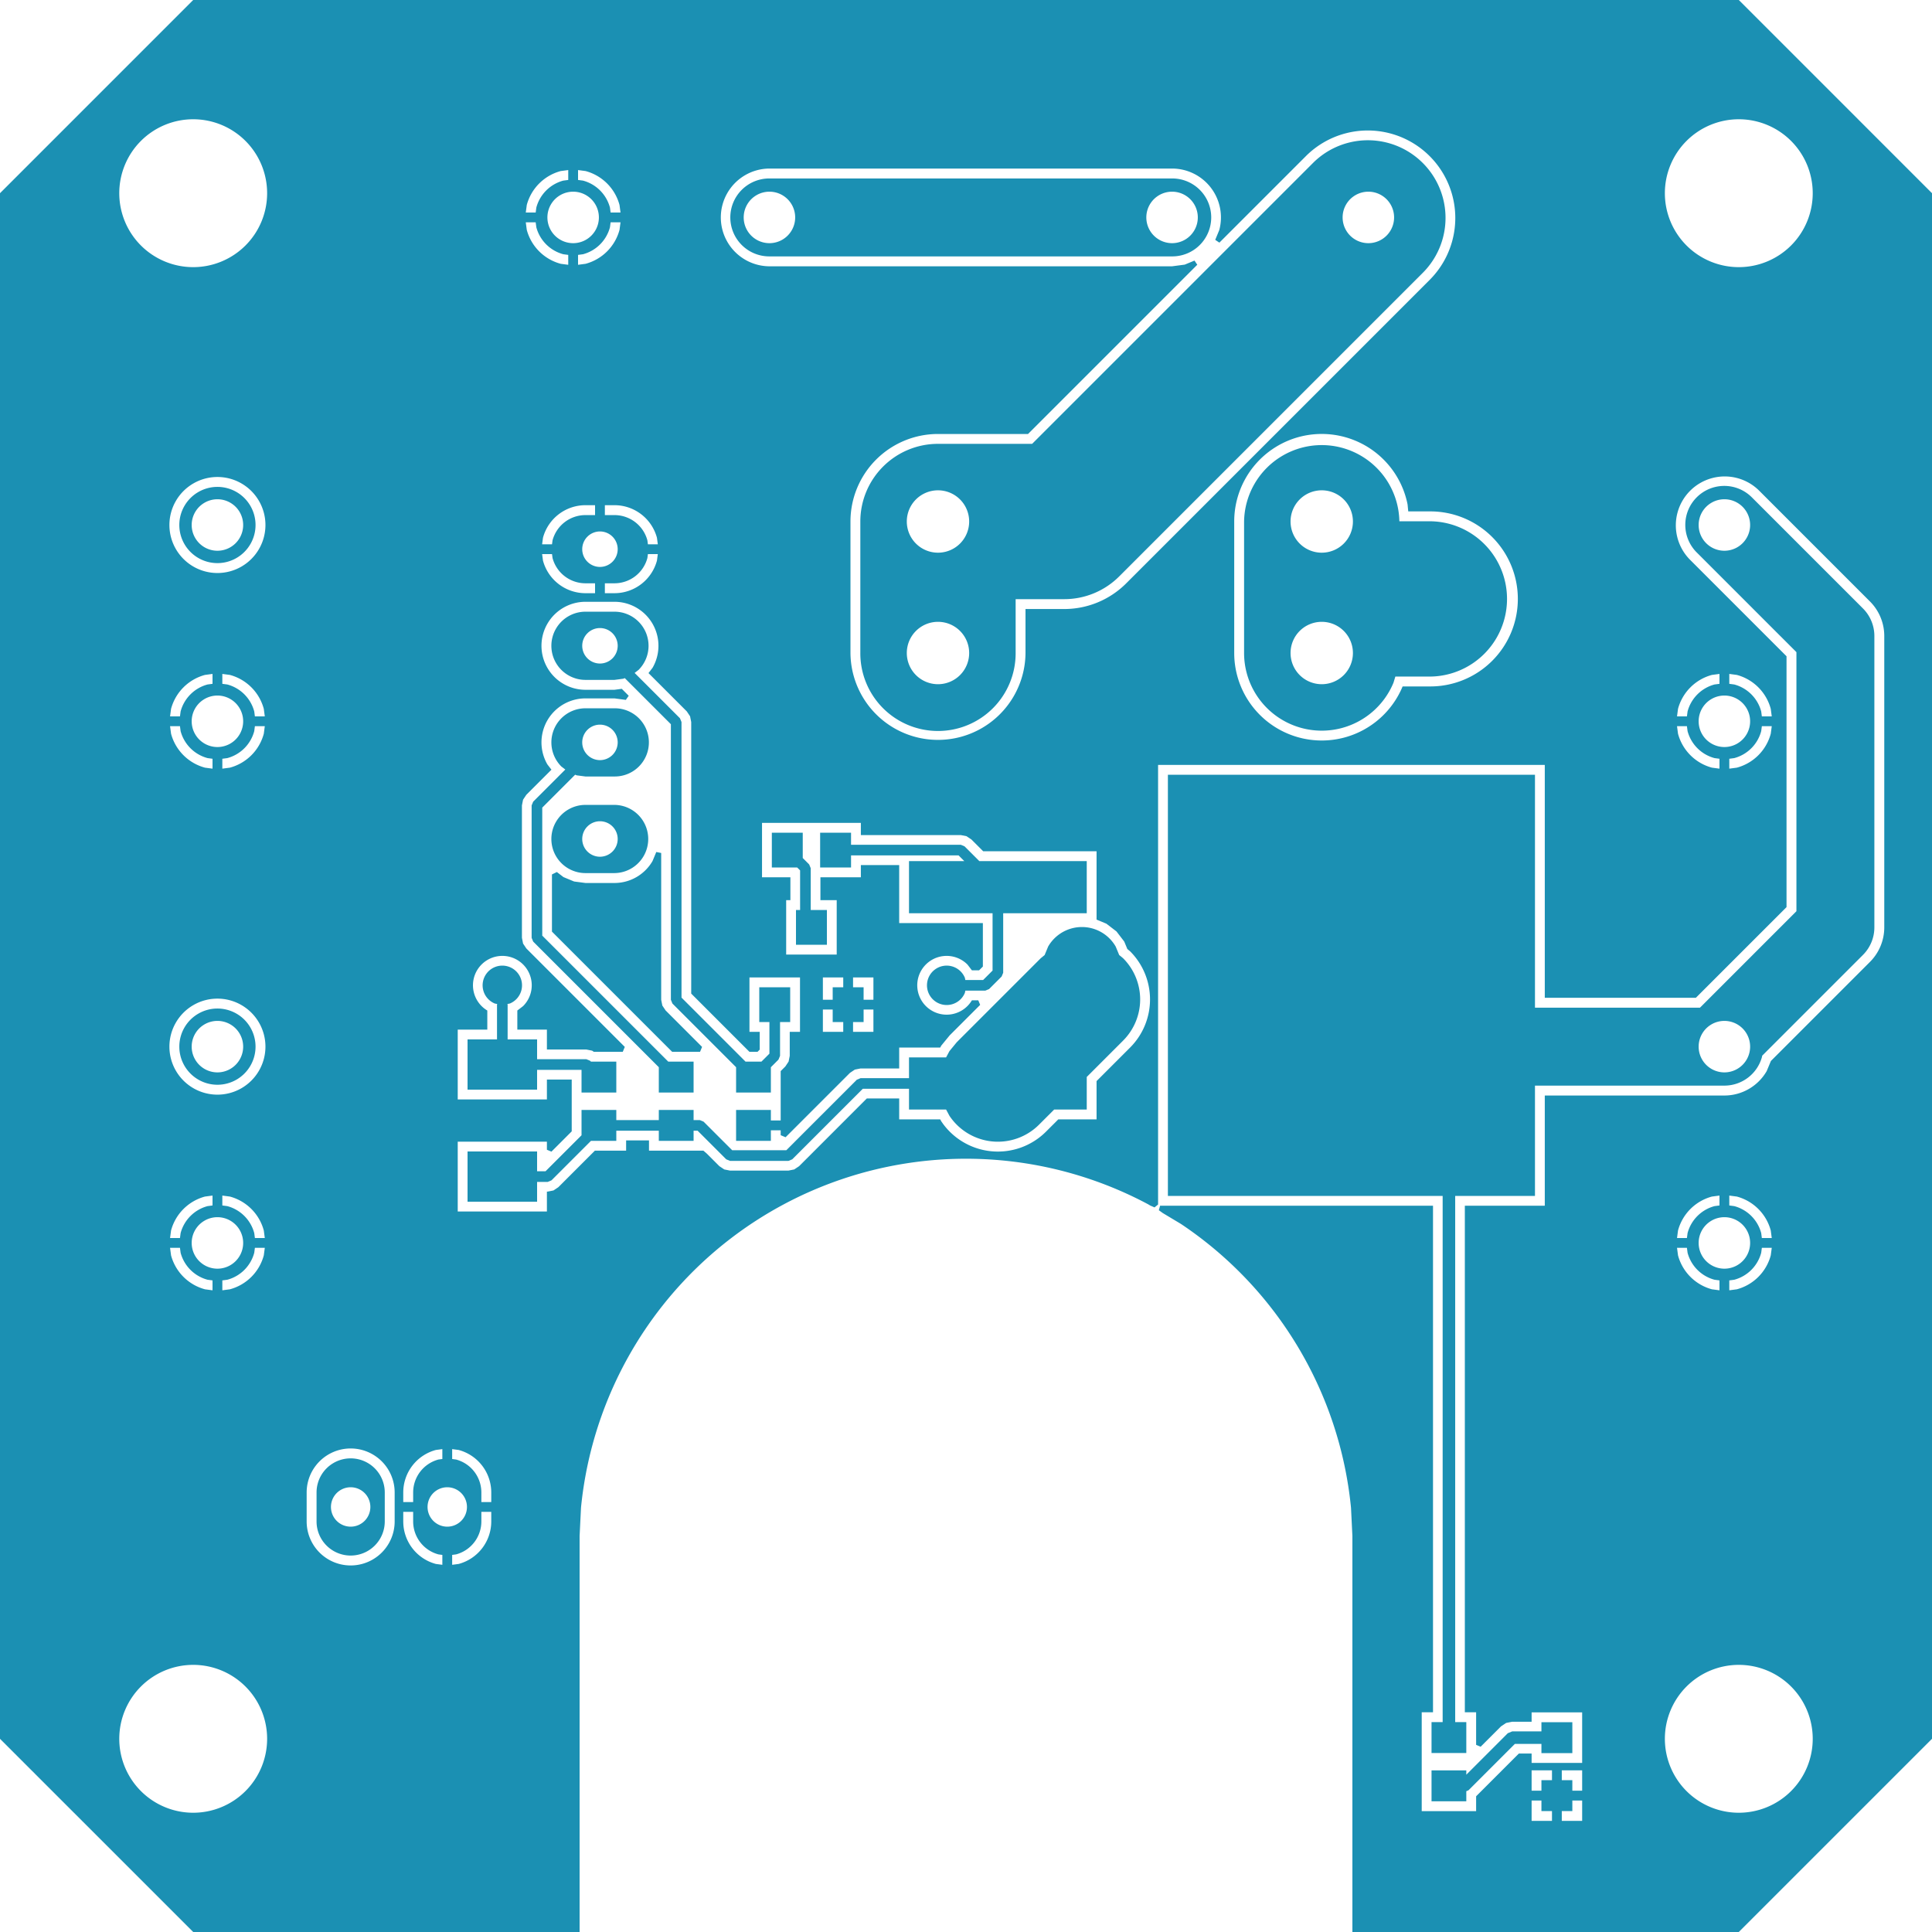<svg width="50mm" height="50mm" viewBox="0 0 19685039 19685039"  version="1.1" xmlns="http://www.w3.org/2000/svg" xmlns:xlink="http://www.w3.org/1999/xlink">
<desc>
Origin 3937008 3937008 Bound 3937007 3937007 19685039 19685039
</desc>
<g fill-rule="evenodd" fill="rgb(27, 144, 179)" stroke="black" stroke-width="1" transform="translate(0, 19685039) scale(1, -1) translate(-3937007, -3937007)">
<path id="N" d="M 15879134.00 21009595.00 L 11776772.00 21009595.00 A 397100.93 397100.93 0 1 0 11776772.00 21803791.00 L 15879134.00 21803791.00 A 397102.15 397102.15 0 1 0 15879134.00 21009595.00  zM 11776773.40 21406687.55 m -262249.45 0 a 262249.45 262249.45 0 1 1 524498.90 0a 262249.45 262249.45 0 1 1 -524498.90 0M 15879135.40 21406687.55 m -262249.45 0 a 262249.45 262249.45 0 1 1 524498.90 0a 262249.45 262249.45 0 1 1 -524498.90 0"/>
<path id="N" d="M 19957480.00 5759843.00 L 19642520.00 5759843.00 L 19642520.00 5853402.00 L 19371753.00 5853402.00 L 18899136.00 5380785.00 L 18877165.00 5371684.33 L 18877165.00 5268504.00 L 18522835.00 5268504.00 L 18522835.00 5583464.00 L 18877165.00 5583464.00 L 18877165.00 5539610.00 L 19300077.00 5962522.00 L 19345276.00 5981244.00 L 19642520.00 5981244.00 L 19642520.00 6074803.00 L 19957480.00 6074803.00 L 19957480.00 5759843.00  z"/>
<path id="N" d="M 21787484.00 18553626.00 L 22918586.00 17422524.00 A 397102.15 397102.15 0 0 0 23034893.00 17141725.40 L 23034894.00 14173228.00 A 397115.61 397115.61 0 0 0 22918586.00 13892437.00 L 21891626.65 12865477.65 L 21890260.00 12855097.00 A 397102.15 397102.15 0 0 0 21506693.00 12560776.00 L 19576771.00 12560776.00 L 19576771.00 11437008.00 L 18763921.00 11437008.00 L 18763921.00 6075590.00 L 18877165.00 6075590.00 L 18877165.00 5760630.00 L 18522835.00 5760630.00 L 18522835.00 6075590.00 L 18636079.00 6075590.00 L 18636079.00 11437008.00 L 15836615.00 11437008.00 L 15836615.00 15728346.00 L 19576771.00 15728346.00 L 19576771.00 13354972.00 L 21257957.00 13354972.00 L 22240697.00 14337712.00 L 22240697.00 16977249.00 L 21225902.00 17992044.00 A 397102.15 397102.15 0 1 0 21787484.00 18553626.00  zM 21506694.40 18272829.55 m -262249.45 0 a 262249.45 262249.45 0 1 1 524498.90 0a 262249.45 262249.45 0 1 1 -524498.90 0M 21506694.40 12957868.55 m -262249.45 0 a 262249.45 262249.45 0 1 1 524498.90 0a 262249.45 262249.45 0 1 1 -524498.90 0"/>
<path id="N" d="M 6152369.02 12957885.76 m -388308.55 0 a 388308.55 388308.55 0 1 1 776617.11 0a 388308.55 388308.55 0 1 1 -776617.11 0M 6152363.40 12957868.55 m -262249.45 0 a 262249.45 262249.45 0 1 1 524498.90 0a 262249.45 262249.45 0 1 1 -524498.90 0"/>
<path id="N" d="M 6152369.02 18272846.76 m -388308.55 0 a 388308.55 388308.55 0 1 1 776617.11 0a 388308.55 388308.55 0 1 1 -776617.11 0M 6152363.40 18272829.55 m -262249.45 0 a 262249.45 262249.45 0 1 1 524498.90 0a 262249.45 262249.45 0 1 1 -524498.90 0"/>
<path id="N" d="M 7857304.00 8415355.00 L 7857304.00 8120079.00 A 347448.28 347448.28 0 1 0 7162382.00 8120079.00 L 7162382.00 8415355.00 A 347448.28 347448.28 0 1 0 7857304.00 8415355.00  zM 7509843.36 8267717.47 m -200706.53 0 a 200706.53 200706.53 0 1 1 401413.05 0a 200706.53 200706.53 0 1 1 -401413.05 0"/>
<path id="N" d="M 10197638.00 14726161.00 L 9902362.00 14726161.00 A 347440.95 347440.95 0 1 0 9902362.00 15421083.00 L 10197638.00 15421083.00 A 347476.91 347476.91 0 0 0 10197638.00 14726161.00  zM 10050000.44 15073620.65 m -180637.35 0 a 180637.35 180637.35 0 1 1 361274.69 0a 180637.35 180637.35 0 1 1 -361274.69 0"/>
<path id="N" d="M 10197638.00 15710413.00 L 9902362.00 15710413.00 L 9812432.00 15722252.00 L 9797217.62 15728554.17 L 9461994.00 15393330.02 L 9461994.00 14088953.99 L 10745829.08 12805118.00 L 11003937.00 12805118.00 L 11003937.00 12490158.00 L 10649607.00 12490158.00 L 10649607.00 12748265.90 L 9369605.00 14028267.00 L 9353754.00 14066538.41 L 9353753.00 15415748.00 L 9369605.00 15454017.00 L 9696900.66 15781312.15 L 9656670.00 15812182.00 A 347476.91 347476.91 0 0 0 9902362.00 16405335.00 L 10197638.00 16405335.00 A 347476.91 347476.91 0 1 0 10197638.00 15710413.00  zM 10050000.44 16057872.65 m -180637.35 0 a 180637.35 180637.35 0 1 1 361274.69 0a 180637.35 180637.35 0 1 1 -361274.69 0"/>
<path id="N" d="M 18438605.00 20847222.00 L 15340416.00 17749033.00 A 791242.22 791242.22 0 0 0 14780945.00 17517293.00 L 14285306.00 17517293.00 L 14285306.00 16968504.00 A 791217.28 791217.28 0 1 0 12702884.00 16968504.00 L 12702884.00 18308504.00 A 791217.28 791217.28 0 0 0 13494095.00 19099715.00 L 14453214.00 19099715.00 L 17319663.00 21966164.00 A 791242.22 791242.22 0 0 0 18438605.00 20847222.00  zM 13494096.32 16968498.17 m -317723.83 0 a 317723.83 317723.83 0 1 1 635447.65 0a 317723.83 317723.83 0 1 1 -635447.65 0M 13494096.32 18308498.17 m -317723.83 0 a 317723.83 317723.83 0 1 1 635447.65 0a 317723.83 317723.83 0 1 1 -635447.65 0M 17879135.40 21406687.55 m -262249.45 0 a 262249.45 262249.45 0 1 1 524498.90 0a 262249.45 262249.45 0 1 1 -524498.90 0"/>
<path id="N" d="M 18195070.41 18310896.00 L 18503937.00 18310896.00 A 791217.28 791217.28 0 0 0 18503937.00 16728474.00 L 18154114.82 16728474.00 L 18135079.00 16665721.00 A 791232.26 791232.26 0 0 0 16612884.00 16968504.00 L 16612884.00 18308504.00 A 791217.28 791217.28 0 0 0 18195070.41 18310896.00  zM 17404096.32 16968498.17 m -317723.83 0 a 317723.83 317723.83 0 1 1 635447.65 0a 317723.83 317723.83 0 1 1 -635447.65 0M 17404096.32 18308498.17 m -317723.83 0 a 317723.83 317723.83 0 1 1 635447.65 0a 317723.83 317723.83 0 1 1 -635447.65 0"/>
<path id="N" d="M 15304527.00 13978077.00 L 15340527.16 13891164.78 L 15380233.00 13858579.00 A 593415.38 593415.38 0 0 0 15380233.00 13019373.00 L 15009843.00 12648983.00 L 15009843.00 12316929.00 L 14677789.00 12316929.00 L 14523934.00 12163074.00 A 593415.38 593415.38 0 0 0 13610930.00 12252997.00 L 13576757.36 12316929.00 L 13198819.00 12316929.00 L 13198819.00 12528557.00 L 12727930.02 12528557.00 L 12009136.00 11809762.00 L 11970864.59 11793911.00 L 11374875.00 11793910.00 L 11336605.29 11809763.71 L 11044976.05 12101392.00 L 11003937.00 12101392.00 L 11003937.00 11998032.00 L 10649607.00 11998032.00 L 10649607.00 12101392.00 L 10216535.00 12101392.00 L 10216535.00 11998032.00 L 9958427.23 11998032.00 L 9555986.00 11595590.00 L 9517714.59 11579739.00 L 9409448.00 11579739.00 L 9409448.00 11377954.00 L 8700788.00 11377954.00 L 8700788.00 11889764.00 L 9409448.00 11889764.00 L 9409448.00 11687979.00 L 9495299.03 11687979.00 L 9862205.00 12054884.27 L 9862205.00 12312992.00 L 10216535.00 12312992.00 L 10216535.00 12209632.00 L 10649607.00 12209632.00 L 10649607.00 12312992.00 L 11003937.00 12312992.00 L 11003937.00 12209632.00 L 11067394.00 12209633.00 L 11105663.00 12193781.00 L 11397292.05 11902151.00 L 11948449.02 11902151.00 L 12667244.00 12620946.00 L 12705513.00 12636797.00 L 13198819.00 12636797.00 L 13198819.00 12848425.00 L 13576757.36 12848425.00 L 13610930.00 12912357.00 L 13684728.00 13002280.00 L 14541027.00 13858579.00 L 14580732.84 13891164.78 L 14616733.00 13978077.00 A 397086.64 397086.64 0 0 0 15304527.00 13978077.00  z"/>
<path id="N" d="M 10443330.00 16796434.00 L 10403099.40 16765564.19 L 10865041.00 16303623.00 L 10880892.00 16265354.00 L 10880892.00 13457456.98 L 11533230.15 12805118.00 L 11695115.00 12805118.00 L 11776589.00 12886592.00 L 11776589.00 13208662.00 L 11673229.00 13208662.00 L 11673229.00 13562992.00 L 11988189.00 13562992.00 L 11988189.00 13208662.00 L 11884829.00 13208662.00 L 11884829.00 12864174.00 L 11868978.00 12825905.00 L 11791338.00 12748265.00 L 11791338.00 12490158.00 L 11437008.00 12490158.00 L 11437008.00 12748265.82 L 10788503.00 13396770.00 L 10772652.00 13435041.41 L 10772652.00 16242936.98 L 10302782.26 16712806.12 L 10287568.00 16706504.00 L 10197638.00 16694665.00 L 9902362.00 16694665.00 A 347440.95 347440.95 0 1 0 9902362.00 17389587.00 L 10197638.00 17389587.00 A 347476.91 347476.91 0 0 0 10443330.00 16796434.00  zM 10050000.44 17042124.65 m -180637.35 0 a 180637.35 180637.35 0 1 1 361274.69 0a 180637.35 180637.35 0 1 1 -361274.69 0"/>
<path id="N" d="M 12608268.00 15014750.00 L 13726378.00 15014751.00 L 13764647.00 14998899.00 L 13915120.60 14848425.00 L 15009843.00 14848425.00 L 15009843.00 14316929.00 L 14158451.00 14316929.00 L 14158452.00 13710630.00 L 14142600.00 13672361.00 L 14014647.00 13544408.00 L 13976375.59 13528557.00 L 13772618.77 13528557.00 L 13768106.00 13505870.00 A 200709.51 200709.51 0 1 0 13768106.00 13659484.00 L 13772618.77 13636797.00 L 13953960.00 13636797.00 L 14050211.00 13733048.00 L 14050211.00 14316929.00 L 13198819.00 14316929.00 L 13198819.00 14848425.00 L 13762045.20 14848425.00 L 13703960.04 14906510.00 L 12608268.00 14906510.00 L 12608268.00 14783465.00 L 12293308.00 14783465.00 L 12293308.00 15137795.00 L 12608268.00 15137795.00 L 12608268.00 15014750.00  z"/>
<path id="N" d="M 9131925.00 13397248.00 L 9106594.42 13392209.39 L 9109238.00 13385827.00 L 9109238.00 13031496.00 L 9409448.00 13031496.00 L 9409448.00 12829711.00 L 9911417.00 12829712.00 L 9949686.00 12813860.00 L 9958428.00 12805118.00 L 10216535.00 12805118.00 L 10216535.00 12490158.00 L 9862205.00 12490158.00 L 9862205.00 12721471.00 L 9409448.00 12721471.00 L 9409448.00 12519686.00 L 8700788.00 12519686.00 L 8700788.00 13031496.00 L 9000998.00 13031496.00 L 9000998.00 13385827.00 L 9003641.58 13392209.39 L 8978311.00 13397248.00 A 200709.51 200709.51 0 1 0 9131925.00 13397248.00  z"/>
<path id="N" d="M 12116142.00 14879687.35 L 12181576.00 14814254.00 L 12197427.00 14775985.00 L 12197427.00 14350394.00 L 12362205.00 14350394.00 L 12362205.00 13996064.00 L 12047245.00 13996064.00 L 12047245.00 14350394.00 L 12089187.00 14350394.00 L 12089187.00 14753567.91 L 12059289.75 14783465.00 L 11801182.00 14783465.00 L 11801182.00 15137795.00 L 12116142.00 15137795.00 L 12116142.00 14879687.35  z"/>
<path id="N" d="M 23622046.00 21653542.00 L 23622046.00 5905510.00 L 21653542.00 3937007.00 L 17716534.00 3937007.00 L 17716533.00 7970662.00 L 17702300.00 8260374.00 A 3941751.17 3941751.17 0 0 1 15969448.00 11151464.00 L 15784286.78 11262445.10 L 15744458.84 11291166.51 L 15757144.82 11337006.01 L 18537829.00 11337008.00 L 18537829.00 6175590.00 L 18422835.00 6175590.00 L 18422835.00 5168504.00 L 18977165.00 5168504.00 L 18977165.00 5319868.00 L 19412449.00 5755152.00 L 19542520.00 5755152.00 L 19542520.00 5659843.00 L 20057480.00 5659843.00 L 20057480.00 6174803.00 L 19542520.00 6174803.00 L 19542520.00 6079494.00 L 19345276.00 6079494.00 L 19283216.00 6067149.00 L 19230604.00 6031995.00 L 19023359.40 5824750.40 L 18977165.00 5843884.75 L 18977165.00 6175590.00 L 18862171.00 6175590.00 L 18862171.00 11337008.00 L 19676771.00 11337008.00 L 19676771.00 12459913.00 L 21506693.00 12459913.00 A 497975.40 497975.40 0 0 1 21937940.00 12708893.00 L 21980546.57 12811755.68 L 22989907.00 13821116.00 A 497964.81 497964.81 0 0 1 23135756.00 14173235.60 L 23135757.00 17141733.00 A 497962.69 497962.69 0 0 1 22989902.70 17493848.30 L 21858805.00 18624947.00 A 497982.79 497982.79 0 0 1 21154581.00 17920723.00 L 22139834.00 16935470.87 L 22139834.00 14379490.13 L 21216178.05 13455835.00 L 19676771.00 13455835.00 L 19676771.00 15828346.00 L 15736615.00 15828346.00 L 15736613.02 11349313.09 L 15700510.99 11319836.68 L 15657049.94 11338707.74 L 15637656.00 11350332.00 A 3941718.50 3941718.50 0 0 1 9856752.00 8260374.00 L 9842519.00 7970662.00 L 9842518.00 3937007.00 L 5905510.00 3937007.00 L 3937007.00 5905510.00 L 3937007.00 21653542.00 L 5905510.00 23622046.00 L 21653542.00 23622046.00 L 23622046.00 21653542.00  zM 5905512.59 5905502.52 m -753242.48 0 a 753242.48 753242.48 0 1 1 1506484.95 0a 753242.48 753242.48 0 1 1 -1506484.95 0M 8146634.00 8217717.00 L 8045772.00 8217717.00 L 8045772.00 8120079.00 A 448308.07 448308.07 0 0 1 8378060.00 7687032.00 L 8444095.00 7678338.50 L 8444095.00 7779200.34 L 8404165.00 7784457.00 A 347462.74 347462.74 0 0 0 8146634.00 8120079.00 L 8146634.00 8217717.00  zM 7061520.00 8415355.00 L 7061520.00 8120079.00 A 448308.07 448308.07 0 0 1 7958166.00 8120079.00 L 7958166.00 8415355.00 A 448308.07 448308.07 0 1 1 7061520.00 8415355.00  zM 8444095.00 8857095.50 L 8378060.00 8848402.00 A 448333.00 448333.00 0 0 1 8045772.00 8415355.00 L 8045772.00 8317717.00 L 8146634.00 8317717.00 L 8146634.00 8415355.00 A 347448.28 347448.28 0 0 0 8404165.00 8750977.00 L 8444095.00 8756233.66 L 8444095.00 8857095.50  zM 8942418.00 8217717.00 L 8841556.00 8217717.00 L 8841556.00 8120079.00 A 347448.28 347448.28 0 0 0 8584025.00 7784457.00 L 8544095.00 7779200.34 L 8544095.00 7678338.50 L 8610130.00 7687032.00 A 448333.00 448333.00 0 0 1 8942418.00 8120079.00 L 8942418.00 8217717.00  zM 8494095.36 8267717.47 m -200706.53 0 a 200706.53 200706.53 0 1 1 401413.05 0a 200706.53 200706.53 0 1 1 -401413.05 0M 8544095.00 8857095.50 L 8544095.00 8756233.66 L 8584025.00 8750977.00 A 347462.74 347462.74 0 0 0 8841556.00 8415355.00 L 8841556.00 8317717.00 L 8942418.00 8317717.00 L 8942418.00 8415355.00 A 448308.07 448308.07 0 0 1 8610130.00 8848402.00 L 8544095.00 8857095.50  zM 5770622.76 10907874.00 L 5669759.81 10907874.00 L 5679846.00 10831264.00 A 489175.01 489175.01 0 0 1 6025752.00 10485358.00 L 6102362.00 10475271.81 L 6102362.00 10576134.76 L 6051857.00 10582784.00 A 388308.55 388308.55 0 0 0 5777272.00 10857369.00 L 5770622.76 10907874.00  zM 6152363.40 10957868.55 m -262249.45 0 a 262249.45 262249.45 0 1 1 524498.90 0a 262249.45 262249.45 0 1 1 -524498.90 0M 6102362.00 11440476.19 L 6025752.00 11430390.00 A 489175.01 489175.01 0 0 1 5679846.00 11084484.00 L 5669759.81 11007874.00 L 5770622.76 11007874.00 L 5777272.00 11058379.00 A 388308.55 388308.55 0 0 0 6051857.00 11332964.00 L 6102362.00 11339613.24 L 6102362.00 11440476.19  zM 6152366.02 12957858.52 m -489200.48 0 a 489200.48 489200.48 0 1 1 978400.97 0a 489200.48 489200.48 0 1 1 -978400.97 0M 6634964.19 10907874.00 L 6534101.24 10907874.00 L 6527452.00 10857369.00 A 388308.55 388308.55 0 0 0 6252867.00 10582784.00 L 6202362.00 10576134.76 L 6202362.00 10475271.81 L 6278972.00 10485358.00 A 489175.01 489175.01 0 0 1 6624878.00 10831264.00 L 6634964.19 10907874.00  zM 6202362.00 11440476.19 L 6202362.00 11339613.24 L 6252867.00 11332964.00 A 388308.55 388308.55 0 0 0 6527452.00 11058379.00 L 6534101.24 11007874.00 L 6634964.19 11007874.00 L 6624878.00 11084484.00 A 489175.01 489175.01 0 0 1 6278972.00 11430390.00 L 6202362.00 11440476.19  zM 12421261.00 13335827.00 L 12321261.00 13335827.00 L 12321261.00 13108662.00 L 12528741.00 13108662.00 L 12528741.00 13208662.00 L 12421261.00 13208662.00 L 12421261.00 13335827.00  zM 19642520.00 5276771.00 L 19542520.00 5276771.00 L 19542520.00 5069291.00 L 19750000.00 5069291.00 L 19750000.00 5169291.00 L 19642520.00 5169291.00 L 19642520.00 5276771.00  zM 19750000.00 5584251.00 L 19542520.00 5584251.00 L 19542520.00 5376771.00 L 19642520.00 5376771.00 L 19642520.00 5484251.00 L 19750000.00 5484251.00 L 19750000.00 5584251.00  zM 20057480.00 5276771.00 L 19957480.00 5276771.00 L 19957480.00 5169291.00 L 19850000.00 5169291.00 L 19850000.00 5069291.00 L 20057480.00 5069291.00 L 20057480.00 5276771.00  zM 20057480.00 5584251.00 L 19850000.00 5584251.00 L 19850000.00 5484251.00 L 19957480.00 5484251.00 L 19957480.00 5376771.00 L 20057480.00 5376771.00 L 20057480.00 5584251.00  zM 12836221.00 13335827.00 L 12736221.00 13335827.00 L 12736221.00 13208662.00 L 12628741.00 13208662.00 L 12628741.00 13108662.00 L 12836221.00 13108662.00 L 12836221.00 13335827.00  zM 12528741.00 13662992.00 L 12321261.00 13662992.00 L 12321261.00 13435827.00 L 12421261.00 13435827.00 L 12421261.00 13562992.00 L 12528741.00 13562992.00 L 12528741.00 13662992.00  zM 12836221.00 13662992.00 L 12628741.00 13662992.00 L 12628741.00 13562992.00 L 12736221.00 13562992.00 L 12736221.00 13435827.00 L 12836221.00 13435827.00 L 12836221.00 13662992.00  zM 21653543.59 5905502.52 m -753242.48 0 a 753242.48 753242.48 0 1 1 1506484.95 0a 753242.48 753242.48 0 1 1 -1506484.95 0M 21124953.76 10907874.00 L 21024090.81 10907874.00 L 21034177.00 10831264.00 A 489160.84 489160.84 0 0 1 21380083.00 10485358.00 L 21456693.00 10475271.81 L 21456693.00 10576134.76 L 21406188.00 10582784.00 A 388308.55 388308.55 0 0 0 21131603.00 10857369.00 L 21124953.76 10907874.00  zM 21989295.19 10907874.00 L 21888432.24 10907874.00 L 21881783.00 10857369.00 A 388308.55 388308.55 0 0 0 21607198.00 10582784.00 L 21556693.00 10576134.76 L 21556693.00 10475271.81 L 21633303.00 10485358.00 A 489175.01 489175.01 0 0 1 21979209.00 10831264.00 L 21989295.19 10907874.00  zM 21456693.00 11440476.19 L 21380083.00 11430390.00 A 489175.01 489175.01 0 0 1 21034177.00 11084484.00 L 21024090.81 11007874.00 L 21124953.76 11007874.00 L 21131603.00 11058379.00 A 388308.55 388308.55 0 0 0 21406188.00 11332964.00 L 21456693.00 11339613.24 L 21456693.00 11440476.19  zM 21506694.40 10957868.55 m -262249.45 0 a 262249.45 262249.45 0 1 1 524498.90 0a 262249.45 262249.45 0 1 1 -524498.90 0M 21556693.00 11440476.19 L 21556693.00 11339613.24 L 21607198.00 11332964.00 A 388308.55 388308.55 0 0 0 21881783.00 11058379.00 L 21888432.24 11007874.00 L 21989295.19 11007874.00 L 21979209.00 11084484.00 A 489160.84 489160.84 0 0 1 21633303.00 11430390.00 L 21556693.00 11440476.19  zM 5770622.76 16222835.00 L 5669759.81 16222835.00 L 5679846.00 16146225.00 A 489175.01 489175.01 0 0 1 6025752.00 15800319.00 L 6102362.00 15790232.81 L 6102362.00 15891095.76 L 6051857.00 15897745.00 A 388308.55 388308.55 0 0 0 5777272.00 16172330.00 L 5770622.76 16222835.00  zM 6152363.40 16272829.55 m -262249.45 0 a 262249.45 262249.45 0 1 1 524498.90 0a 262249.45 262249.45 0 1 1 -524498.90 0M 6102362.00 16755437.19 L 6025752.00 16745351.00 A 489160.84 489160.84 0 0 1 5679846.00 16399445.00 L 5669759.81 16322835.00 L 5770622.76 16322835.00 L 5777272.00 16373340.00 A 388308.55 388308.55 0 0 0 6051857.00 16647925.00 L 6102362.00 16654574.24 L 6102362.00 16755437.19  zM 6152366.99 18272812.18 m -489207.82 0 a 489207.82 489207.82 0 1 1 978415.64 0a 489207.82 489207.82 0 1 1 -978415.64 0M 6634964.19 16222835.00 L 6534101.24 16222835.00 L 6527452.00 16172330.00 A 388308.55 388308.55 0 0 0 6252867.00 15897745.00 L 6202362.00 15891095.76 L 6202362.00 15790232.81 L 6278972.00 15800319.00 A 489160.84 489160.84 0 0 1 6624878.00 16146225.00 L 6634964.19 16222835.00  zM 6202362.00 16755437.19 L 6202362.00 16654574.24 L 6252867.00 16647925.00 A 388308.55 388308.55 0 0 0 6527452.00 16373340.00 L 6534101.24 16322835.00 L 6634964.19 16322835.00 L 6624878.00 16399445.00 A 489175.01 489175.01 0 0 1 6278972.00 16745351.00 L 6202362.00 16755437.19  zM 9561483.34 17976378.00 L 9460621.50 17976378.00 L 9469315.00 17910343.00 A 448318.82 448318.82 0 0 1 9902362.00 17578055.00 L 10000000.00 17578055.00 L 10000000.00 17678917.00 L 9902362.00 17678917.00 A 347440.95 347440.95 0 0 0 9566740.00 17936448.00 L 9561483.34 17976378.00  zM 5905512.59 21653533.52 m -753242.48 0 a 753242.48 753242.48 0 1 1 1506484.95 0a 753242.48 753242.48 0 1 1 -1506484.95 0M 9395032.76 21356693.00 L 9294169.81 21356693.00 L 9304256.00 21280083.00 A 489160.84 489160.84 0 0 1 9650162.00 20934177.00 L 9726772.00 20924090.81 L 9726772.00 21024953.76 L 9676267.00 21031603.00 A 388308.55 388308.55 0 0 0 9401682.00 21306188.00 L 9395032.76 21356693.00  zM 9726772.00 21889295.19 L 9650162.00 21879209.00 A 489175.01 489175.01 0 0 1 9304256.00 21533303.00 L 9294169.81 21456693.00 L 9395032.76 21456693.00 L 9401682.00 21507198.00 A 388308.55 388308.55 0 0 0 9676267.00 21781783.00 L 9726772.00 21788432.24 L 9726772.00 21889295.19  zM 10000000.00 18474701.00 L 9902362.00 18474701.00 A 448315.41 448315.41 0 0 1 9469315.00 18142413.00 L 9460621.50 18076378.00 L 9561483.34 18076378.00 L 9566740.00 18116308.00 A 347476.91 347476.91 0 0 0 9902362.00 18373839.00 L 10000000.00 18373839.00 L 10000000.00 18474701.00  zM 10259374.19 21356693.00 L 10158511.24 21356693.00 L 10151862.00 21306188.00 A 388308.55 388308.55 0 0 0 9877277.00 21031603.00 L 9826772.00 21024953.76 L 9826772.00 20924090.81 L 9903382.00 20934177.00 A 489175.01 489175.01 0 0 1 10249288.00 21280083.00 L 10259374.19 21356693.00  zM 9776773.40 21406687.55 m -262249.45 0 a 262249.45 262249.45 0 1 1 524498.90 0a 262249.45 262249.45 0 1 1 -524498.90 0M 10050000.44 18026376.65 m -180637.35 0 a 180637.35 180637.35 0 1 1 361274.69 0a 180637.35 180637.35 0 1 1 -361274.69 0M 10639378.50 17976378.00 L 10538516.66 17976378.00 L 10533260.00 17936448.00 A 347476.91 347476.91 0 0 0 10197638.00 17678917.00 L 10100000.00 17678917.00 L 10100000.00 17578055.00 L 10197638.00 17578055.00 A 448315.41 448315.41 0 0 1 10630685.00 17910343.00 L 10639378.50 17976378.00  zM 10197638.00 17490449.00 L 9902362.00 17490449.00 A 448315.41 448315.41 0 1 1 9902362.00 16593803.00 L 10197638.00 16593803.00 L 10272216.34 16603621.23 L 10342904.88 16532932.61 L 10313673.00 16490921.00 L 10197638.00 16506197.00 L 9902362.00 16506197.00 A 448315.41 448315.41 0 0 1 9514103.00 15833712.00 L 9555543.81 15779705.81 L 9299730.00 15523892.00 L 9266577.00 15474275.00 L 9254935.00 15415748.00 L 9254935.00 14066536.00 L 9266577.00 14008009.00 L 9299730.00 13958392.00 L 10303003.57 12955118.43 L 10282292.72 12905118.00 L 9987559.06 12905118.00 L 9969944.00 12916888.00 L 9911417.00 12928530.00 L 9509448.00 12928530.00 L 9509448.00 13131496.00 L 9208057.00 13131496.00 L 9208057.00 13325859.77 L 9266834.00 13370961.00 A 299421.33 299421.33 0 1 1 8902179.00 13325859.77 L 8902179.00 13131496.00 L 8600788.00 13131496.00 L 8600788.00 12419686.00 L 9509448.00 12419686.00 L 9509448.00 12622652.00 L 9762205.00 12622652.00 L 9762205.00 12094635.00 L 9555642.40 11888072.40 L 9509448.00 11907206.75 L 9509448.00 11989764.00 L 8600788.00 11989764.00 L 8600788.00 11277954.00 L 9509448.00 11277954.00 L 9509448.00 11480920.00 L 9517717.00 11480920.00 L 9576244.00 11492562.00 L 9625861.00 11525715.00 L 9998178.00 11898032.00 L 10316535.00 11898032.00 L 10316535.00 12002573.00 L 10549607.00 12002573.00 L 10549607.00 11898032.00 L 11103935.82 11898029.88 L 11139293.06 11867324.94 L 11266731.00 11739887.00 L 11316348.00 11706734.00 L 11374875.00 11695092.00 L 11970867.00 11695092.00 L 12029394.00 11706734.00 L 12079011.00 11739887.00 L 12768862.00 12429738.00 L 13098819.00 12429738.00 L 13098819.00 12216929.00 L 13516820.51 12216929.00 L 13527381.00 12197172.00 A 693846.88 693846.88 0 0 1 14594987.00 12092021.00 L 14719894.85 12216929.00 L 15109843.00 12216929.00 L 15109843.00 12606877.60 L 15451286.00 12948321.00 A 693876.02 693876.02 0 0 1 15451286.00 13929632.00 L 15423328.96 13952575.92 L 15391877.00 14028508.00 L 15312742.00 14131640.00 L 15209610.00 14210775.00 L 15109843.00 14252099.66 L 15109843.00 14948425.00 L 13954871.00 14948425.00 L 13834522.00 15068774.00 L 13784905.00 15101927.00 L 13726378.00 15113569.00 L 12708268.00 15113569.00 L 12708268.00 15237795.00 L 11701182.00 15237795.00 L 11701182.00 14683465.00 L 11990368.00 14683465.00 L 11990368.00 14450394.00 L 11947245.00 14450394.00 L 11947245.00 13896064.00 L 12462205.00 13896064.00 L 12462205.00 14450394.00 L 12296246.00 14450394.00 L 12296246.00 14683465.00 L 12708268.00 14683465.00 L 12708268.00 14807691.00 L 13098819.00 14807691.00 L 13098819.00 14216929.00 L 13951392.00 14216929.00 L 13951392.00 13773979.00 L 13913029.00 13735616.00 L 13839494.23 13735616.00 L 13794393.00 13794393.00 A 299421.33 299421.33 0 1 1 13839494.23 13429738.00 L 13904751.62 13429738.00 L 13923885.95 13383543.59 L 13613675.00 13073333.00 L 13527381.00 12968182.00 L 13516820.51 12948425.00 L 13098819.00 12948425.00 L 13098819.00 12735616.00 L 12705513.00 12735616.00 L 12646986.00 12723974.00 L 12597369.00 12690821.00 L 11941338.43 12034790.43 L 11891338.00 12055501.28 L 11891338.00 12105512.00 L 11791338.00 12105512.00 L 11791338.00 11998032.00 L 11437008.00 11998032.00 L 11437008.00 12312992.00 L 11791338.00 12312992.00 L 11791338.00 12205512.00 L 11891338.00 12205512.00 L 11891338.00 12708515.00 L 11938853.00 12756030.00 L 11972006.00 12805647.00 L 11983648.00 12864174.00 L 11983648.00 13108662.00 L 12088189.00 13108662.00 L 12088189.00 13662992.00 L 11573229.00 13662992.00 L 11573229.00 13108662.00 L 11677770.00 13108662.00 L 11677770.00 12927523.00 L 11655365.00 12905118.00 L 11572981.00 12905118.00 L 10979711.00 13498388.00 L 10979711.00 16265354.00 L 10968069.00 16323882.00 L 10934916.00 16373499.00 L 10544456.41 16763958.09 L 10585897.00 16817964.00 A 448315.41 448315.41 0 0 1 10197638.00 17490449.00  zM 16512400.00 18308504.00 L 16512400.00 16968504.00 A 891718.94 891718.94 0 0 1 18228133.32 16627990.00 L 18503937.00 16627990.00 A 891718.94 891718.94 0 1 1 18503937.00 18411380.00 L 18285657.40 18411380.00 L 18278656.00 18482465.00 A 891663.74 891663.74 0 0 1 16512400.00 18308504.00  zM 10197638.00 18474701.00 L 10100000.00 18474701.00 L 10100000.00 18373839.00 L 10197638.00 18373839.00 A 347440.95 347440.95 0 0 0 10533260.00 18116308.00 L 10538516.66 18076378.00 L 10639378.50 18076378.00 L 10630685.00 18142413.00 A 448318.82 448318.82 0 0 1 10197638.00 18474701.00  zM 9826772.00 21889295.19 L 9826772.00 21788432.24 L 9877277.00 21781783.00 A 388308.55 388308.55 0 0 0 10151862.00 21507198.00 L 10158511.24 21456693.00 L 10259374.19 21456693.00 L 10249288.00 21533303.00 A 489160.84 489160.84 0 0 1 9903382.00 21879209.00 L 9826772.00 21889295.19  zM 17248610.00 22037217.00 L 16361245.17 21149852.17 L 16318856.92 21178174.95 L 16360127.00 21277811.00 A 497951.52 497951.52 0 0 1 15879134.00 21904654.00 L 11776772.00 21904654.00 A 497968.06 497968.06 0 0 1 11776772.00 20908732.00 L 15879134.00 20908732.00 L 16008016.00 20925700.00 L 16107652.63 20966970.66 L 16135975.47 20924582.47 L 14411592.00 19200199.00 L 13494095.00 19200199.00 A 891718.94 891718.94 0 0 1 12602400.00 18308504.00 L 12602400.00 16968504.00 A 891718.94 891718.94 0 0 1 14385790.00 16968504.00 L 14385790.00 17416809.00 L 14780945.00 17416808.00 A 891744.96 891744.96 0 0 1 15411469.00 17677980.00 L 18509658.00 20776169.00 A 891735.35 891735.35 0 0 1 17248610.00 22037217.00  zM 21124953.76 16222835.00 L 21024090.81 16222835.00 L 21034177.00 16146225.00 A 489160.84 489160.84 0 0 1 21380083.00 15800319.00 L 21456693.00 15790232.81 L 21456693.00 15891095.76 L 21406188.00 15897745.00 A 388308.55 388308.55 0 0 0 21131603.00 16172330.00 L 21124953.76 16222835.00  zM 21506694.40 16272829.55 m -262249.45 0 a 262249.45 262249.45 0 1 1 524498.90 0a 262249.45 262249.45 0 1 1 -524498.90 0M 21989295.19 16222835.00 L 21888432.24 16222835.00 L 21881783.00 16172330.00 A 388308.55 388308.55 0 0 0 21607198.00 15897745.00 L 21556693.00 15891095.76 L 21556693.00 15790232.81 L 21633303.00 15800319.00 A 489160.84 489160.84 0 0 1 21979209.00 16146225.00 L 21989295.19 16222835.00  zM 21456693.00 16755437.19 L 21380083.00 16745351.00 A 489160.84 489160.84 0 0 1 21034177.00 16399445.00 L 21024090.81 16322835.00 L 21124953.76 16322835.00 L 21131603.00 16373340.00 A 388308.55 388308.55 0 0 0 21406188.00 16647925.00 L 21456693.00 16654574.24 L 21456693.00 16755437.19  zM 21556693.00 16755437.19 L 21556693.00 16654574.24 L 21607198.00 16647925.00 A 388308.55 388308.55 0 0 0 21881783.00 16373340.00 L 21888432.24 16322835.00 L 21989295.19 16322835.00 L 21979209.00 16399445.00 A 489160.84 489160.84 0 0 1 21633303.00 16745351.00 L 21556693.00 16755437.19  zM 21653543.59 21653533.52 m -753242.48 0 a 753242.48 753242.48 0 1 1 1506484.95 0a 753242.48 753242.48 0 1 1 -1506484.95 0"/>
<path id="N" d="M 10673833.00 14931098.60 L 10673833.00 13435039.00 L 10685475.00 13376512.00 L 10718628.00 13326895.00 L 11090404.57 12955118.43 L 11069693.72 12905118.00 L 10785580.00 12905118.00 L 9560813.00 14129885.00 L 9560813.00 14712413.65 L 9610813.47 14737071.01 L 9678200.00 14685363.00 L 9786327.00 14640575.00 L 9902362.00 14625299.00 L 10197638.00 14625299.00 A 448315.41 448315.41 0 0 1 10585897.00 14849460.00 L 10623832.75 14941044.33 L 10673833.00 14931098.60  z"/>
</g>
</svg>
